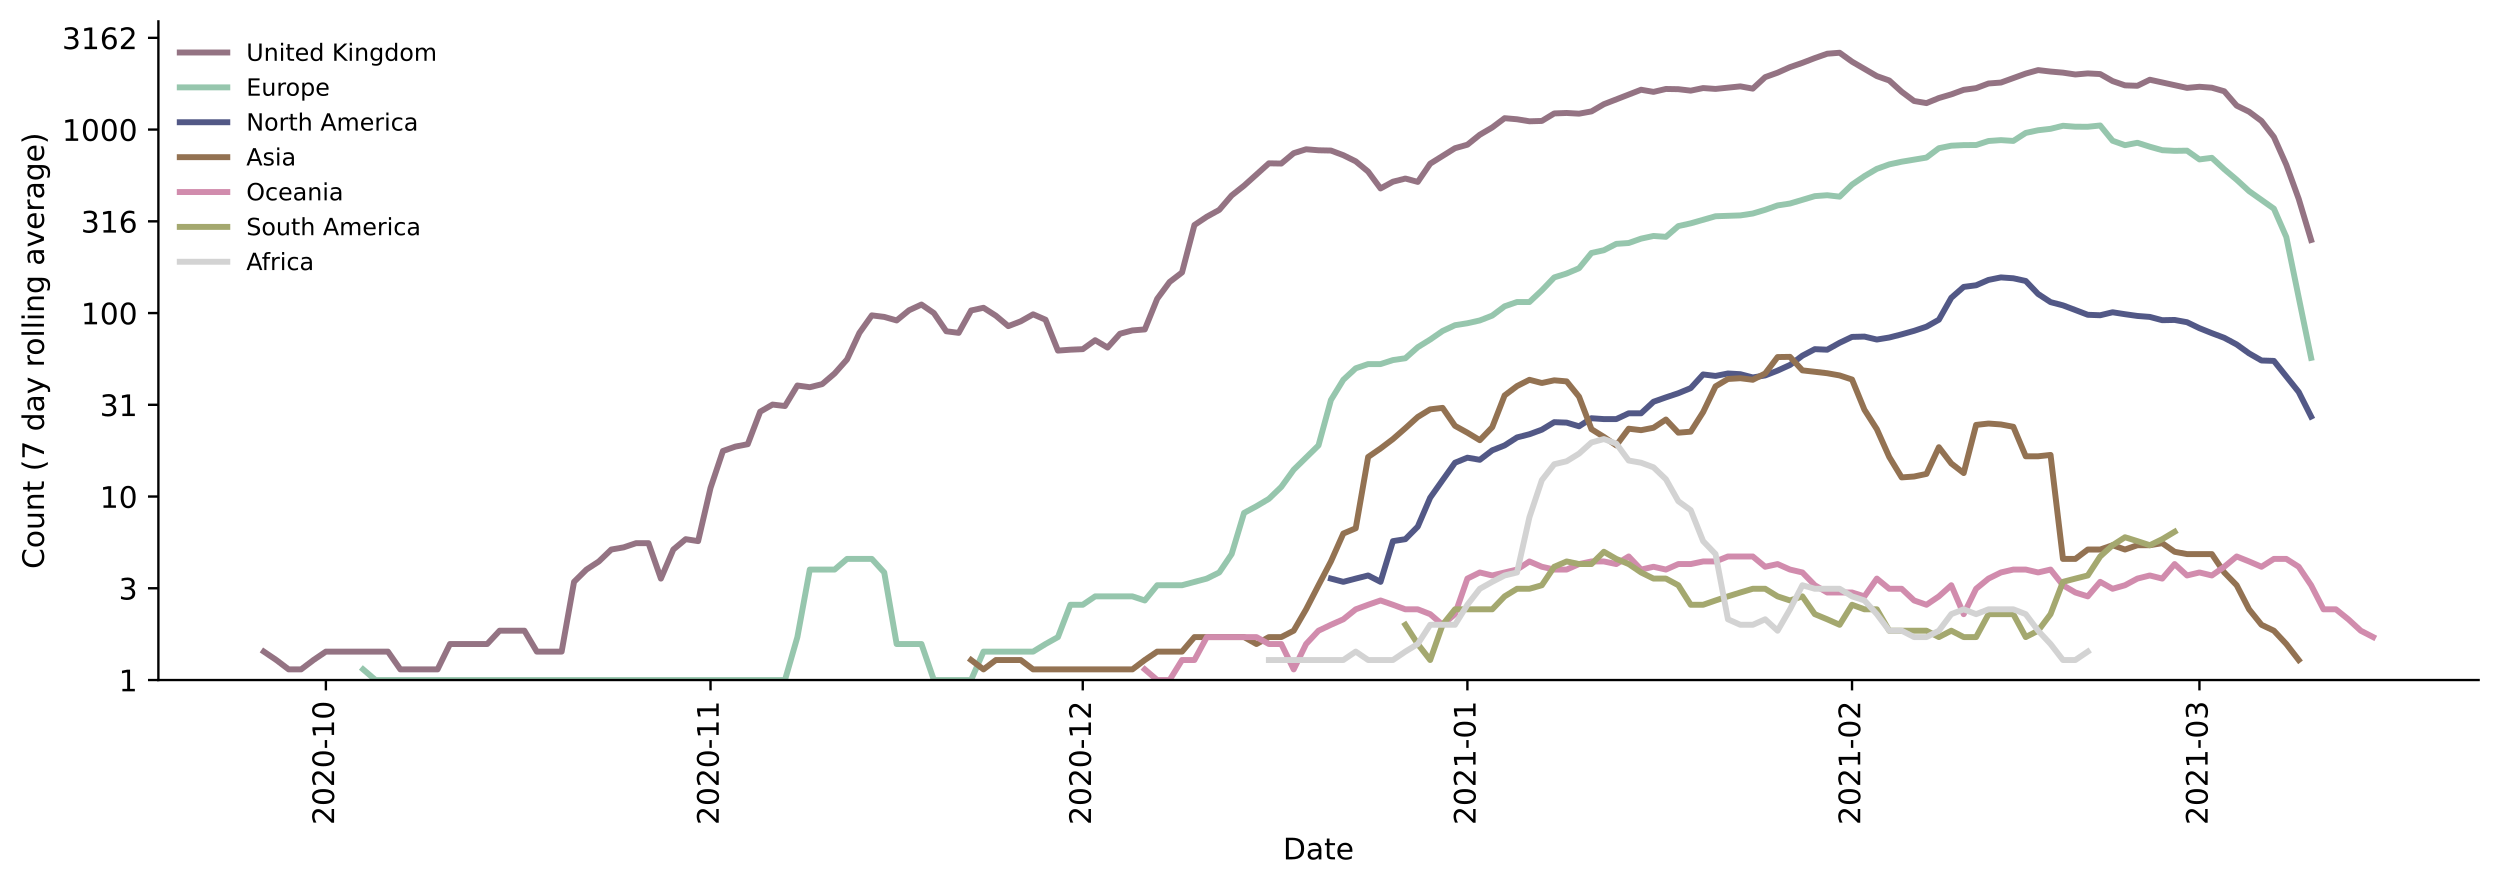 <?xml version="1.0" encoding="utf-8" standalone="no"?>
<!DOCTYPE svg PUBLIC "-//W3C//DTD SVG 1.1//EN"
  "http://www.w3.org/Graphics/SVG/1.1/DTD/svg11.dtd">
<!-- Created with matplotlib (https://matplotlib.org/) -->
<svg height="298.621pt" version="1.1" viewBox="0 0 841.728 298.621" width="841.728pt" xmlns="http://www.w3.org/2000/svg" xmlns:xlink="http://www.w3.org/1999/xlink">
 <defs>
  <style type="text/css">*{stroke-linecap:butt;stroke-linejoin:round;}</style>
 </defs>
 <g id="figure_1">
  <g id="patch_1">
   <path d="M 0 298.621 
L 841.728 298.621 
L 841.728 0 
L 0 0 
z
" style="fill:#ffffff;"/>
  </g>
  <g id="axes_1">
   <g id="patch_2">
    <path d="M 53.328 228.96 
L 834.528 228.96 
L 834.528 7.2 
L 53.328 7.2 
z
" style="fill:#ffffff;"/>
   </g>
   <g id="matplotlib.axis_1">
    <g id="xtick_1">
     <g id="line2d_1">
      <defs>
       <path d="M 0 0 
L 0 3.5 
" id="m7ce900265e" style="stroke:#000000;stroke-width:0.8;"/>
      </defs>
      <g>
       <use style="stroke:#000000;stroke-width:0.8;" x="109.725" xlink:href="#m7ce900265e" y="228.96"/>
      </g>
     </g>
     <g id="text_1">
      <!-- 2020-10 -->
      <g transform="translate(112.484 277.743)rotate(-90)scale(0.1 -0.1)">
       <defs>
        <path d="M 19.188 8.297 
L 53.609 8.297 
L 53.609 0 
L 7.328 0 
L 7.328 8.297 
Q 12.938 14.109 22.625 23.891 
Q 32.328 33.688 34.812 36.531 
Q 39.547 41.844 41.422 45.531 
Q 43.312 49.219 43.312 52.781 
Q 43.312 58.594 39.234 62.25 
Q 35.156 65.922 28.609 65.922 
Q 23.969 65.922 18.812 64.312 
Q 13.672 62.703 7.812 59.422 
L 7.812 69.391 
Q 13.766 71.781 18.938 73 
Q 24.125 74.219 28.422 74.219 
Q 39.75 74.219 46.484 68.547 
Q 53.219 62.891 53.219 53.422 
Q 53.219 48.922 51.531 44.891 
Q 49.859 40.875 45.406 35.406 
Q 44.188 33.984 37.641 27.219 
Q 31.109 20.453 19.188 8.297 
z
" id="DejaVuSans-50"/>
        <path d="M 31.781 66.406 
Q 24.172 66.406 20.328 58.906 
Q 16.5 51.422 16.5 36.375 
Q 16.5 21.391 20.328 13.891 
Q 24.172 6.391 31.781 6.391 
Q 39.453 6.391 43.281 13.891 
Q 47.125 21.391 47.125 36.375 
Q 47.125 51.422 43.281 58.906 
Q 39.453 66.406 31.781 66.406 
z
M 31.781 74.219 
Q 44.047 74.219 50.516 64.516 
Q 56.984 54.828 56.984 36.375 
Q 56.984 17.969 50.516 8.266 
Q 44.047 -1.422 31.781 -1.422 
Q 19.531 -1.422 13.062 8.266 
Q 6.594 17.969 6.594 36.375 
Q 6.594 54.828 13.062 64.516 
Q 19.531 74.219 31.781 74.219 
z
" id="DejaVuSans-48"/>
        <path d="M 4.891 31.391 
L 31.203 31.391 
L 31.203 23.391 
L 4.891 23.391 
z
" id="DejaVuSans-45"/>
        <path d="M 12.406 8.297 
L 28.516 8.297 
L 28.516 63.922 
L 10.984 60.406 
L 10.984 69.391 
L 28.422 72.906 
L 38.281 72.906 
L 38.281 8.297 
L 54.391 8.297 
L 54.391 0 
L 12.406 0 
z
" id="DejaVuSans-49"/>
       </defs>
       <use xlink:href="#DejaVuSans-50"/>
       <use x="63.623" xlink:href="#DejaVuSans-48"/>
       <use x="127.246" xlink:href="#DejaVuSans-50"/>
       <use x="190.869" xlink:href="#DejaVuSans-48"/>
       <use x="254.492" xlink:href="#DejaVuSans-45"/>
       <use x="290.576" xlink:href="#DejaVuSans-49"/>
       <use x="354.199" xlink:href="#DejaVuSans-48"/>
      </g>
     </g>
    </g>
    <g id="xtick_2">
     <g id="line2d_2">
      <g>
       <use style="stroke:#000000;stroke-width:0.8;" x="239.229" xlink:href="#m7ce900265e" y="228.96"/>
      </g>
     </g>
     <g id="text_2">
      <!-- 2020-11 -->
      <g transform="translate(241.988 277.743)rotate(-90)scale(0.1 -0.1)">
       <use xlink:href="#DejaVuSans-50"/>
       <use x="63.623" xlink:href="#DejaVuSans-48"/>
       <use x="127.246" xlink:href="#DejaVuSans-50"/>
       <use x="190.869" xlink:href="#DejaVuSans-48"/>
       <use x="254.492" xlink:href="#DejaVuSans-45"/>
       <use x="290.576" xlink:href="#DejaVuSans-49"/>
       <use x="354.199" xlink:href="#DejaVuSans-49"/>
      </g>
     </g>
    </g>
    <g id="xtick_3">
     <g id="line2d_3">
      <g>
       <use style="stroke:#000000;stroke-width:0.8;" x="364.555" xlink:href="#m7ce900265e" y="228.96"/>
      </g>
     </g>
     <g id="text_3">
      <!-- 2020-12 -->
      <g transform="translate(367.314 277.743)rotate(-90)scale(0.1 -0.1)">
       <use xlink:href="#DejaVuSans-50"/>
       <use x="63.623" xlink:href="#DejaVuSans-48"/>
       <use x="127.246" xlink:href="#DejaVuSans-50"/>
       <use x="190.869" xlink:href="#DejaVuSans-48"/>
       <use x="254.492" xlink:href="#DejaVuSans-45"/>
       <use x="290.576" xlink:href="#DejaVuSans-49"/>
       <use x="354.199" xlink:href="#DejaVuSans-50"/>
      </g>
     </g>
    </g>
    <g id="xtick_4">
     <g id="line2d_4">
      <g>
       <use style="stroke:#000000;stroke-width:0.8;" x="494.059" xlink:href="#m7ce900265e" y="228.96"/>
      </g>
     </g>
     <g id="text_4">
      <!-- 2021-01 -->
      <g transform="translate(496.818 277.743)rotate(-90)scale(0.1 -0.1)">
       <use xlink:href="#DejaVuSans-50"/>
       <use x="63.623" xlink:href="#DejaVuSans-48"/>
       <use x="127.246" xlink:href="#DejaVuSans-50"/>
       <use x="190.869" xlink:href="#DejaVuSans-49"/>
       <use x="254.492" xlink:href="#DejaVuSans-45"/>
       <use x="290.576" xlink:href="#DejaVuSans-48"/>
       <use x="354.199" xlink:href="#DejaVuSans-49"/>
      </g>
     </g>
    </g>
    <g id="xtick_5">
     <g id="line2d_5">
      <g>
       <use style="stroke:#000000;stroke-width:0.8;" x="623.562" xlink:href="#m7ce900265e" y="228.96"/>
      </g>
     </g>
     <g id="text_5">
      <!-- 2021-02 -->
      <g transform="translate(626.322 277.743)rotate(-90)scale(0.1 -0.1)">
       <use xlink:href="#DejaVuSans-50"/>
       <use x="63.623" xlink:href="#DejaVuSans-48"/>
       <use x="127.246" xlink:href="#DejaVuSans-50"/>
       <use x="190.869" xlink:href="#DejaVuSans-49"/>
       <use x="254.492" xlink:href="#DejaVuSans-45"/>
       <use x="290.576" xlink:href="#DejaVuSans-48"/>
       <use x="354.199" xlink:href="#DejaVuSans-50"/>
      </g>
     </g>
    </g>
    <g id="xtick_6">
     <g id="line2d_6">
      <g>
       <use style="stroke:#000000;stroke-width:0.8;" x="740.533" xlink:href="#m7ce900265e" y="228.96"/>
      </g>
     </g>
     <g id="text_6">
      <!-- 2021-03 -->
      <g transform="translate(743.293 277.743)rotate(-90)scale(0.1 -0.1)">
       <defs>
        <path d="M 40.578 39.312 
Q 47.656 37.797 51.625 33 
Q 55.609 28.219 55.609 21.188 
Q 55.609 10.406 48.188 4.484 
Q 40.766 -1.422 27.094 -1.422 
Q 22.516 -1.422 17.656 -0.516 
Q 12.797 0.391 7.625 2.203 
L 7.625 11.719 
Q 11.719 9.328 16.594 8.109 
Q 21.484 6.891 26.812 6.891 
Q 36.078 6.891 40.938 10.547 
Q 45.797 14.203 45.797 21.188 
Q 45.797 27.641 41.281 31.266 
Q 36.766 34.906 28.719 34.906 
L 20.219 34.906 
L 20.219 43.016 
L 29.109 43.016 
Q 36.375 43.016 40.234 45.922 
Q 44.094 48.828 44.094 54.297 
Q 44.094 59.906 40.109 62.906 
Q 36.141 65.922 28.719 65.922 
Q 24.656 65.922 20.016 65.031 
Q 15.375 64.156 9.812 62.312 
L 9.812 71.094 
Q 15.438 72.656 20.344 73.438 
Q 25.25 74.219 29.594 74.219 
Q 40.828 74.219 47.359 69.109 
Q 53.906 64.016 53.906 55.328 
Q 53.906 49.266 50.438 45.094 
Q 46.969 40.922 40.578 39.312 
z
" id="DejaVuSans-51"/>
       </defs>
       <use xlink:href="#DejaVuSans-50"/>
       <use x="63.623" xlink:href="#DejaVuSans-48"/>
       <use x="127.246" xlink:href="#DejaVuSans-50"/>
       <use x="190.869" xlink:href="#DejaVuSans-49"/>
       <use x="254.492" xlink:href="#DejaVuSans-45"/>
       <use x="290.576" xlink:href="#DejaVuSans-48"/>
       <use x="354.199" xlink:href="#DejaVuSans-51"/>
      </g>
     </g>
    </g>
    <g id="text_7">
     <!-- Date -->
     <g transform="translate(431.977 289.341)scale(0.1 -0.1)">
      <defs>
       <path d="M 19.672 64.797 
L 19.672 8.109 
L 31.594 8.109 
Q 46.688 8.109 53.688 14.938 
Q 60.688 21.781 60.688 36.531 
Q 60.688 51.172 53.688 57.984 
Q 46.688 64.797 31.594 64.797 
z
M 9.812 72.906 
L 30.078 72.906 
Q 51.266 72.906 61.172 64.094 
Q 71.094 55.281 71.094 36.531 
Q 71.094 17.672 61.125 8.828 
Q 51.172 0 30.078 0 
L 9.812 0 
z
" id="DejaVuSans-68"/>
       <path d="M 34.281 27.484 
Q 23.391 27.484 19.188 25 
Q 14.984 22.516 14.984 16.5 
Q 14.984 11.719 18.141 8.906 
Q 21.297 6.109 26.703 6.109 
Q 34.188 6.109 38.703 11.406 
Q 43.219 16.703 43.219 25.484 
L 43.219 27.484 
z
M 52.203 31.203 
L 52.203 0 
L 43.219 0 
L 43.219 8.297 
Q 40.141 3.328 35.547 0.953 
Q 30.953 -1.422 24.312 -1.422 
Q 15.922 -1.422 10.953 3.297 
Q 6 8.016 6 15.922 
Q 6 25.141 12.172 29.828 
Q 18.359 34.516 30.609 34.516 
L 43.219 34.516 
L 43.219 35.406 
Q 43.219 41.609 39.141 45 
Q 35.062 48.391 27.688 48.391 
Q 23 48.391 18.547 47.266 
Q 14.109 46.141 10.016 43.891 
L 10.016 52.203 
Q 14.938 54.109 19.578 55.047 
Q 24.219 56 28.609 56 
Q 40.484 56 46.344 49.844 
Q 52.203 43.703 52.203 31.203 
z
" id="DejaVuSans-97"/>
       <path d="M 18.312 70.219 
L 18.312 54.688 
L 36.812 54.688 
L 36.812 47.703 
L 18.312 47.703 
L 18.312 18.016 
Q 18.312 11.328 20.141 9.422 
Q 21.969 7.516 27.594 7.516 
L 36.812 7.516 
L 36.812 0 
L 27.594 0 
Q 17.188 0 13.234 3.875 
Q 9.281 7.766 9.281 18.016 
L 9.281 47.703 
L 2.688 47.703 
L 2.688 54.688 
L 9.281 54.688 
L 9.281 70.219 
z
" id="DejaVuSans-116"/>
       <path d="M 56.203 29.594 
L 56.203 25.203 
L 14.891 25.203 
Q 15.484 15.922 20.484 11.062 
Q 25.484 6.203 34.422 6.203 
Q 39.594 6.203 44.453 7.469 
Q 49.312 8.734 54.109 11.281 
L 54.109 2.781 
Q 49.266 0.734 44.188 -0.344 
Q 39.109 -1.422 33.891 -1.422 
Q 20.797 -1.422 13.156 6.188 
Q 5.516 13.812 5.516 26.812 
Q 5.516 40.234 12.766 48.109 
Q 20.016 56 32.328 56 
Q 43.359 56 49.781 48.891 
Q 56.203 41.797 56.203 29.594 
z
M 47.219 32.234 
Q 47.125 39.594 43.094 43.984 
Q 39.062 48.391 32.422 48.391 
Q 24.906 48.391 20.391 44.141 
Q 15.875 39.891 15.188 32.172 
z
" id="DejaVuSans-101"/>
      </defs>
      <use xlink:href="#DejaVuSans-68"/>
      <use x="77.002" xlink:href="#DejaVuSans-97"/>
      <use x="138.281" xlink:href="#DejaVuSans-116"/>
      <use x="177.49" xlink:href="#DejaVuSans-101"/>
     </g>
    </g>
   </g>
   <g id="matplotlib.axis_2">
    <g id="ytick_1">
     <g id="line2d_7">
      <defs>
       <path d="M 0 0 
L -3.5 0 
" id="mcf91ffa680" style="stroke:#000000;stroke-width:0.8;"/>
      </defs>
      <g>
       <use style="stroke:#000000;stroke-width:0.8;" x="53.328" xlink:href="#mcf91ffa680" y="228.96"/>
      </g>
     </g>
     <g id="text_8">
      <!-- 1 -->
      <g transform="translate(39.966 232.759)scale(0.1 -0.1)">
       <use xlink:href="#DejaVuSans-49"/>
      </g>
     </g>
    </g>
    <g id="ytick_2">
     <g id="line2d_8">
      <g>
       <use style="stroke:#000000;stroke-width:0.8;" x="53.328" xlink:href="#mcf91ffa680" y="198.071"/>
      </g>
     </g>
     <g id="text_9">
      <!-- 3 -->
      <g transform="translate(39.966 201.87)scale(0.1 -0.1)">
       <use xlink:href="#DejaVuSans-51"/>
      </g>
     </g>
    </g>
    <g id="ytick_3">
     <g id="line2d_9">
      <g>
       <use style="stroke:#000000;stroke-width:0.8;" x="53.328" xlink:href="#mcf91ffa680" y="167.182"/>
      </g>
     </g>
     <g id="text_10">
      <!-- 10 -->
      <g transform="translate(33.603 170.981)scale(0.1 -0.1)">
       <use xlink:href="#DejaVuSans-49"/>
       <use x="63.623" xlink:href="#DejaVuSans-48"/>
      </g>
     </g>
    </g>
    <g id="ytick_4">
     <g id="line2d_10">
      <g>
       <use style="stroke:#000000;stroke-width:0.8;" x="53.328" xlink:href="#mcf91ffa680" y="136.293"/>
      </g>
     </g>
     <g id="text_11">
      <!-- 31 -->
      <g transform="translate(33.603 140.092)scale(0.1 -0.1)">
       <use xlink:href="#DejaVuSans-51"/>
       <use x="63.623" xlink:href="#DejaVuSans-49"/>
      </g>
     </g>
    </g>
    <g id="ytick_5">
     <g id="line2d_11">
      <g>
       <use style="stroke:#000000;stroke-width:0.8;" x="53.328" xlink:href="#mcf91ffa680" y="105.404"/>
      </g>
     </g>
     <g id="text_12">
      <!-- 100 -->
      <g transform="translate(27.241 109.203)scale(0.1 -0.1)">
       <use xlink:href="#DejaVuSans-49"/>
       <use x="63.623" xlink:href="#DejaVuSans-48"/>
       <use x="127.246" xlink:href="#DejaVuSans-48"/>
      </g>
     </g>
    </g>
    <g id="ytick_6">
     <g id="line2d_12">
      <g>
       <use style="stroke:#000000;stroke-width:0.8;" x="53.328" xlink:href="#mcf91ffa680" y="74.514"/>
      </g>
     </g>
     <g id="text_13">
      <!-- 316 -->
      <g transform="translate(27.241 78.314)scale(0.1 -0.1)">
       <defs>
        <path d="M 33.016 40.375 
Q 26.375 40.375 22.484 35.828 
Q 18.609 31.297 18.609 23.391 
Q 18.609 15.531 22.484 10.953 
Q 26.375 6.391 33.016 6.391 
Q 39.656 6.391 43.531 10.953 
Q 47.406 15.531 47.406 23.391 
Q 47.406 31.297 43.531 35.828 
Q 39.656 40.375 33.016 40.375 
z
M 52.594 71.297 
L 52.594 62.312 
Q 48.875 64.062 45.094 64.984 
Q 41.312 65.922 37.594 65.922 
Q 27.828 65.922 22.672 59.328 
Q 17.531 52.734 16.797 39.406 
Q 19.672 43.656 24.016 45.922 
Q 28.375 48.188 33.594 48.188 
Q 44.578 48.188 50.953 41.516 
Q 57.328 34.859 57.328 23.391 
Q 57.328 12.156 50.688 5.359 
Q 44.047 -1.422 33.016 -1.422 
Q 20.359 -1.422 13.672 8.266 
Q 6.984 17.969 6.984 36.375 
Q 6.984 53.656 15.188 63.938 
Q 23.391 74.219 37.203 74.219 
Q 40.922 74.219 44.703 73.484 
Q 48.484 72.75 52.594 71.297 
z
" id="DejaVuSans-54"/>
       </defs>
       <use xlink:href="#DejaVuSans-51"/>
       <use x="63.623" xlink:href="#DejaVuSans-49"/>
       <use x="127.246" xlink:href="#DejaVuSans-54"/>
      </g>
     </g>
    </g>
    <g id="ytick_7">
     <g id="line2d_13">
      <g>
       <use style="stroke:#000000;stroke-width:0.8;" x="53.328" xlink:href="#mcf91ffa680" y="43.625"/>
      </g>
     </g>
     <g id="text_14">
      <!-- 1000 -->
      <g transform="translate(20.878 47.425)scale(0.1 -0.1)">
       <use xlink:href="#DejaVuSans-49"/>
       <use x="63.623" xlink:href="#DejaVuSans-48"/>
       <use x="127.246" xlink:href="#DejaVuSans-48"/>
       <use x="190.869" xlink:href="#DejaVuSans-48"/>
      </g>
     </g>
    </g>
    <g id="ytick_8">
     <g id="line2d_14">
      <g>
       <use style="stroke:#000000;stroke-width:0.8;" x="53.328" xlink:href="#mcf91ffa680" y="12.736"/>
      </g>
     </g>
     <g id="text_15">
      <!-- 3162 -->
      <g transform="translate(20.878 16.535)scale(0.1 -0.1)">
       <use xlink:href="#DejaVuSans-51"/>
       <use x="63.623" xlink:href="#DejaVuSans-49"/>
       <use x="127.246" xlink:href="#DejaVuSans-54"/>
       <use x="190.869" xlink:href="#DejaVuSans-50"/>
      </g>
     </g>
    </g>
    <g id="text_16">
     <!-- Count (7 day rolling average) -->
     <g transform="translate(14.798 191.548)rotate(-90)scale(0.1 -0.1)">
      <defs>
       <path d="M 64.406 67.281 
L 64.406 56.891 
Q 59.422 61.531 53.781 63.812 
Q 48.141 66.109 41.797 66.109 
Q 29.297 66.109 22.656 58.469 
Q 16.016 50.828 16.016 36.375 
Q 16.016 21.969 22.656 14.328 
Q 29.297 6.688 41.797 6.688 
Q 48.141 6.688 53.781 8.984 
Q 59.422 11.281 64.406 15.922 
L 64.406 5.609 
Q 59.234 2.094 53.438 0.328 
Q 47.656 -1.422 41.219 -1.422 
Q 24.656 -1.422 15.125 8.703 
Q 5.609 18.844 5.609 36.375 
Q 5.609 53.953 15.125 64.078 
Q 24.656 74.219 41.219 74.219 
Q 47.75 74.219 53.531 72.484 
Q 59.328 70.75 64.406 67.281 
z
" id="DejaVuSans-67"/>
       <path d="M 30.609 48.391 
Q 23.391 48.391 19.188 42.75 
Q 14.984 37.109 14.984 27.297 
Q 14.984 17.484 19.156 11.844 
Q 23.344 6.203 30.609 6.203 
Q 37.797 6.203 41.984 11.859 
Q 46.188 17.531 46.188 27.297 
Q 46.188 37.016 41.984 42.703 
Q 37.797 48.391 30.609 48.391 
z
M 30.609 56 
Q 42.328 56 49.016 48.375 
Q 55.719 40.766 55.719 27.297 
Q 55.719 13.875 49.016 6.219 
Q 42.328 -1.422 30.609 -1.422 
Q 18.844 -1.422 12.172 6.219 
Q 5.516 13.875 5.516 27.297 
Q 5.516 40.766 12.172 48.375 
Q 18.844 56 30.609 56 
z
" id="DejaVuSans-111"/>
       <path d="M 8.5 21.578 
L 8.5 54.688 
L 17.484 54.688 
L 17.484 21.922 
Q 17.484 14.156 20.5 10.266 
Q 23.531 6.391 29.594 6.391 
Q 36.859 6.391 41.078 11.031 
Q 45.312 15.672 45.312 23.688 
L 45.312 54.688 
L 54.297 54.688 
L 54.297 0 
L 45.312 0 
L 45.312 8.406 
Q 42.047 3.422 37.719 1 
Q 33.406 -1.422 27.688 -1.422 
Q 18.266 -1.422 13.375 4.438 
Q 8.5 10.297 8.5 21.578 
z
M 31.109 56 
z
" id="DejaVuSans-117"/>
       <path d="M 54.891 33.016 
L 54.891 0 
L 45.906 0 
L 45.906 32.719 
Q 45.906 40.484 42.875 44.328 
Q 39.844 48.188 33.797 48.188 
Q 26.516 48.188 22.312 43.547 
Q 18.109 38.922 18.109 30.906 
L 18.109 0 
L 9.078 0 
L 9.078 54.688 
L 18.109 54.688 
L 18.109 46.188 
Q 21.344 51.125 25.703 53.562 
Q 30.078 56 35.797 56 
Q 45.219 56 50.047 50.172 
Q 54.891 44.344 54.891 33.016 
z
" id="DejaVuSans-110"/>
       <path id="DejaVuSans-32"/>
       <path d="M 31 75.875 
Q 24.469 64.656 21.281 53.656 
Q 18.109 42.672 18.109 31.391 
Q 18.109 20.125 21.312 9.062 
Q 24.516 -2 31 -13.188 
L 23.188 -13.188 
Q 15.875 -1.703 12.234 9.375 
Q 8.594 20.453 8.594 31.391 
Q 8.594 42.281 12.203 53.312 
Q 15.828 64.359 23.188 75.875 
z
" id="DejaVuSans-40"/>
       <path d="M 8.203 72.906 
L 55.078 72.906 
L 55.078 68.703 
L 28.609 0 
L 18.312 0 
L 43.219 64.594 
L 8.203 64.594 
z
" id="DejaVuSans-55"/>
       <path d="M 45.406 46.391 
L 45.406 75.984 
L 54.391 75.984 
L 54.391 0 
L 45.406 0 
L 45.406 8.203 
Q 42.578 3.328 38.25 0.953 
Q 33.938 -1.422 27.875 -1.422 
Q 17.969 -1.422 11.734 6.484 
Q 5.516 14.406 5.516 27.297 
Q 5.516 40.188 11.734 48.094 
Q 17.969 56 27.875 56 
Q 33.938 56 38.25 53.625 
Q 42.578 51.266 45.406 46.391 
z
M 14.797 27.297 
Q 14.797 17.391 18.875 11.75 
Q 22.953 6.109 30.078 6.109 
Q 37.203 6.109 41.297 11.75 
Q 45.406 17.391 45.406 27.297 
Q 45.406 37.203 41.297 42.844 
Q 37.203 48.484 30.078 48.484 
Q 22.953 48.484 18.875 42.844 
Q 14.797 37.203 14.797 27.297 
z
" id="DejaVuSans-100"/>
       <path d="M 32.172 -5.078 
Q 28.375 -14.844 24.75 -17.812 
Q 21.141 -20.797 15.094 -20.797 
L 7.906 -20.797 
L 7.906 -13.281 
L 13.188 -13.281 
Q 16.891 -13.281 18.938 -11.516 
Q 21 -9.766 23.484 -3.219 
L 25.094 0.875 
L 2.984 54.688 
L 12.5 54.688 
L 29.594 11.922 
L 46.688 54.688 
L 56.203 54.688 
z
" id="DejaVuSans-121"/>
       <path d="M 41.109 46.297 
Q 39.594 47.172 37.812 47.578 
Q 36.031 48 33.891 48 
Q 26.266 48 22.188 43.047 
Q 18.109 38.094 18.109 28.812 
L 18.109 0 
L 9.078 0 
L 9.078 54.688 
L 18.109 54.688 
L 18.109 46.188 
Q 20.953 51.172 25.484 53.578 
Q 30.031 56 36.531 56 
Q 37.453 56 38.578 55.875 
Q 39.703 55.766 41.062 55.516 
z
" id="DejaVuSans-114"/>
       <path d="M 9.422 75.984 
L 18.406 75.984 
L 18.406 0 
L 9.422 0 
z
" id="DejaVuSans-108"/>
       <path d="M 9.422 54.688 
L 18.406 54.688 
L 18.406 0 
L 9.422 0 
z
M 9.422 75.984 
L 18.406 75.984 
L 18.406 64.594 
L 9.422 64.594 
z
" id="DejaVuSans-105"/>
       <path d="M 45.406 27.984 
Q 45.406 37.75 41.375 43.109 
Q 37.359 48.484 30.078 48.484 
Q 22.859 48.484 18.828 43.109 
Q 14.797 37.75 14.797 27.984 
Q 14.797 18.266 18.828 12.891 
Q 22.859 7.516 30.078 7.516 
Q 37.359 7.516 41.375 12.891 
Q 45.406 18.266 45.406 27.984 
z
M 54.391 6.781 
Q 54.391 -7.172 48.188 -13.984 
Q 42 -20.797 29.203 -20.797 
Q 24.469 -20.797 20.266 -20.094 
Q 16.062 -19.391 12.109 -17.922 
L 12.109 -9.188 
Q 16.062 -11.328 19.922 -12.344 
Q 23.781 -13.375 27.781 -13.375 
Q 36.625 -13.375 41.016 -8.766 
Q 45.406 -4.156 45.406 5.172 
L 45.406 9.625 
Q 42.625 4.781 38.281 2.391 
Q 33.938 0 27.875 0 
Q 17.828 0 11.672 7.656 
Q 5.516 15.328 5.516 27.984 
Q 5.516 40.672 11.672 48.328 
Q 17.828 56 27.875 56 
Q 33.938 56 38.281 53.609 
Q 42.625 51.219 45.406 46.391 
L 45.406 54.688 
L 54.391 54.688 
z
" id="DejaVuSans-103"/>
       <path d="M 2.984 54.688 
L 12.5 54.688 
L 29.594 8.797 
L 46.688 54.688 
L 56.203 54.688 
L 35.688 0 
L 23.484 0 
z
" id="DejaVuSans-118"/>
       <path d="M 8.016 75.875 
L 15.828 75.875 
Q 23.141 64.359 26.781 53.312 
Q 30.422 42.281 30.422 31.391 
Q 30.422 20.453 26.781 9.375 
Q 23.141 -1.703 15.828 -13.188 
L 8.016 -13.188 
Q 14.5 -2 17.703 9.062 
Q 20.906 20.125 20.906 31.391 
Q 20.906 42.672 17.703 53.656 
Q 14.5 64.656 8.016 75.875 
z
" id="DejaVuSans-41"/>
      </defs>
      <use xlink:href="#DejaVuSans-67"/>
      <use x="69.824" xlink:href="#DejaVuSans-111"/>
      <use x="131.006" xlink:href="#DejaVuSans-117"/>
      <use x="194.385" xlink:href="#DejaVuSans-110"/>
      <use x="257.764" xlink:href="#DejaVuSans-116"/>
      <use x="296.973" xlink:href="#DejaVuSans-32"/>
      <use x="328.76" xlink:href="#DejaVuSans-40"/>
      <use x="367.773" xlink:href="#DejaVuSans-55"/>
      <use x="431.396" xlink:href="#DejaVuSans-32"/>
      <use x="463.184" xlink:href="#DejaVuSans-100"/>
      <use x="526.66" xlink:href="#DejaVuSans-97"/>
      <use x="587.939" xlink:href="#DejaVuSans-121"/>
      <use x="647.119" xlink:href="#DejaVuSans-32"/>
      <use x="678.906" xlink:href="#DejaVuSans-114"/>
      <use x="717.77" xlink:href="#DejaVuSans-111"/>
      <use x="778.951" xlink:href="#DejaVuSans-108"/>
      <use x="806.734" xlink:href="#DejaVuSans-108"/>
      <use x="834.518" xlink:href="#DejaVuSans-105"/>
      <use x="862.301" xlink:href="#DejaVuSans-110"/>
      <use x="925.68" xlink:href="#DejaVuSans-103"/>
      <use x="989.156" xlink:href="#DejaVuSans-32"/>
      <use x="1020.943" xlink:href="#DejaVuSans-97"/>
      <use x="1082.223" xlink:href="#DejaVuSans-118"/>
      <use x="1141.402" xlink:href="#DejaVuSans-101"/>
      <use x="1202.926" xlink:href="#DejaVuSans-114"/>
      <use x="1244.039" xlink:href="#DejaVuSans-97"/>
      <use x="1305.318" xlink:href="#DejaVuSans-103"/>
      <use x="1368.795" xlink:href="#DejaVuSans-101"/>
      <use x="1430.318" xlink:href="#DejaVuSans-41"/>
     </g>
    </g>
   </g>
   <g id="line2d_15">
    <path clip-path="url(#p6da794f84d)" d="M 88.837 219.39 
L 93.015 222.217 
L 97.192 225.377 
L 101.37 225.377 
L 105.547 222.217 
L 109.725 219.39 
L 130.613 219.39 
L 134.79 225.377 
L 147.323 225.377 
L 151.5 216.833 
L 164.033 216.833 
L 168.21 212.351 
L 176.566 212.351 
L 180.743 219.39 
L 189.098 219.39 
L 193.276 195.902 
L 197.453 191.766 
L 201.631 189.035 
L 205.808 185.023 
L 209.986 184.288 
L 214.163 182.876 
L 218.341 182.876 
L 222.518 194.806 
L 226.696 185.023 
L 230.874 181.534 
L 235.051 182.196 
L 239.229 164.278 
L 243.406 151.841 
L 247.584 150.367 
L 251.761 149.56 
L 255.939 138.616 
L 260.116 136.215 
L 264.294 136.703 
L 268.471 129.797 
L 272.649 130.374 
L 276.827 129.325 
L 281.004 125.742 
L 285.182 121.029 
L 289.359 112.07 
L 293.537 106.181 
L 297.714 106.699 
L 301.892 107.892 
L 306.069 104.462 
L 310.247 102.535 
L 314.424 105.404 
L 318.602 111.535 
L 322.779 112.07 
L 326.957 104.536 
L 331.135 103.624 
L 335.312 106.3 
L 339.49 109.809 
L 343.667 108.188 
L 347.845 105.829 
L 352.022 107.641 
L 356.2 118.044 
L 360.377 117.739 
L 364.555 117.558 
L 368.732 114.539 
L 372.91 117.02 
L 377.087 112.366 
L 381.265 111.247 
L 385.443 110.916 
L 389.62 100.608 
L 393.798 94.937 
L 397.975 91.736 
L 402.153 75.762 
L 406.33 72.967 
L 410.508 70.666 
L 414.685 65.809 
L 418.863 62.508 
L 427.218 54.989 
L 431.396 55.066 
L 435.573 51.575 
L 439.751 50.257 
L 443.928 50.598 
L 448.106 50.688 
L 452.283 52.253 
L 456.461 54.319 
L 460.638 57.782 
L 464.816 63.446 
L 468.993 61.177 
L 473.171 60.115 
L 477.348 61.244 
L 481.526 55.113 
L 489.881 49.901 
L 494.059 48.722 
L 498.236 45.367 
L 502.414 42.925 
L 506.591 39.792 
L 510.769 40.157 
L 514.946 40.839 
L 519.124 40.722 
L 523.301 38.19 
L 527.479 38.037 
L 531.656 38.274 
L 535.834 37.51 
L 540.012 35.084 
L 552.544 30.213 
L 556.722 30.936 
L 560.899 29.956 
L 565.077 30.03 
L 569.254 30.521 
L 573.432 29.649 
L 577.609 29.942 
L 585.964 29.079 
L 590.142 29.841 
L 594.32 25.974 
L 598.497 24.469 
L 602.675 22.606 
L 606.852 21.162 
L 611.03 19.554 
L 615.207 18.085 
L 619.385 17.76 
L 623.562 20.763 
L 631.917 25.623 
L 636.095 27.097 
L 640.273 30.893 
L 644.45 34.005 
L 648.628 34.713 
L 652.805 33.009 
L 656.983 31.773 
L 661.16 30.245 
L 665.338 29.672 
L 669.515 28.11 
L 673.693 27.795 
L 682.048 24.773 
L 686.225 23.599 
L 690.403 24.092 
L 694.581 24.457 
L 698.758 25.078 
L 702.936 24.714 
L 707.113 24.933 
L 711.291 27.301 
L 715.468 28.74 
L 719.646 28.884 
L 723.823 26.842 
L 736.356 29.592 
L 740.533 29.216 
L 744.711 29.526 
L 748.889 30.732 
L 753.066 35.568 
L 757.244 37.614 
L 761.421 40.729 
L 765.599 46.135 
L 769.776 55.486 
L 773.954 66.955 
L 778.131 80.804 
L 778.131 80.804 
" style="fill:none;stroke:#947383;stroke-linecap:square;stroke-width:2;"/>
   </g>
   <g id="line2d_16">
    <path clip-path="url(#p6da794f84d)" d="M 122.258 225.377 
L 126.435 228.96 
L 264.294 228.96 
L 268.471 214.499 
L 272.649 191.766 
L 281.004 191.766 
L 285.182 188.183 
L 293.537 188.183 
L 297.714 192.742 
L 301.892 216.833 
L 310.247 216.833 
L 314.424 228.96 
L 326.957 228.96 
L 331.135 219.39 
L 347.845 219.39 
L 352.022 216.833 
L 356.2 214.499 
L 360.377 203.62 
L 364.555 203.62 
L 368.732 200.793 
L 381.265 200.793 
L 385.443 202.17 
L 389.62 197.044 
L 397.975 197.044 
L 406.33 194.806 
L 410.508 192.742 
L 414.685 186.557 
L 418.863 172.694 
L 423.04 170.438 
L 427.218 167.96 
L 431.396 163.937 
L 435.573 158.154 
L 443.928 149.961 
L 448.106 134.688 
L 452.283 127.87 
L 456.461 124.001 
L 460.638 122.582 
L 464.816 122.582 
L 468.993 121.235 
L 473.171 120.62 
L 477.348 116.903 
L 481.526 114.324 
L 485.704 111.438 
L 489.881 109.495 
L 494.059 108.833 
L 498.236 107.892 
L 502.414 106.26 
L 506.591 103.127 
L 510.769 101.687 
L 514.946 101.687 
L 519.124 97.752 
L 523.301 93.399 
L 527.479 92.084 
L 531.656 90.302 
L 535.834 85.171 
L 540.012 84.249 
L 544.189 82.107 
L 548.367 81.819 
L 552.544 80.348 
L 556.722 79.445 
L 560.899 79.738 
L 565.077 76.12 
L 569.254 75.197 
L 577.609 72.807 
L 585.964 72.525 
L 590.142 71.891 
L 594.32 70.645 
L 598.497 69.165 
L 602.675 68.527 
L 611.03 66.038 
L 615.207 65.731 
L 619.385 66.207 
L 623.562 62.154 
L 627.74 59.298 
L 631.917 56.85 
L 636.095 55.349 
L 640.273 54.445 
L 648.628 53.053 
L 652.805 49.901 
L 656.983 49.053 
L 661.16 48.856 
L 665.338 48.828 
L 669.515 47.476 
L 673.693 47.177 
L 677.87 47.45 
L 682.048 44.753 
L 686.225 43.852 
L 690.403 43.374 
L 694.581 42.349 
L 698.758 42.662 
L 702.936 42.68 
L 707.113 42.254 
L 711.291 47.384 
L 715.468 48.884 
L 719.646 48.071 
L 723.823 49.393 
L 728.001 50.568 
L 732.178 50.792 
L 736.356 50.727 
L 740.533 53.676 
L 744.711 53.14 
L 748.889 56.988 
L 753.066 60.515 
L 757.244 64.351 
L 765.599 70.26 
L 769.776 79.797 
L 778.131 120.485 
L 778.131 120.485 
" style="fill:none;stroke:#96c6ad;stroke-linecap:square;stroke-width:2;"/>
   </g>
   <g id="line2d_17">
    <path clip-path="url(#p6da794f84d)" d="M 448.106 194.806 
L 452.283 195.902 
L 456.461 194.806 
L 460.638 193.754 
L 464.816 195.902 
L 468.993 182.196 
L 473.171 181.534 
L 477.348 177.305 
L 481.526 167.568 
L 485.704 161.659 
L 489.881 155.797 
L 494.059 154.097 
L 498.236 154.812 
L 502.414 151.625 
L 506.591 149.961 
L 510.769 147.276 
L 514.946 146.202 
L 519.124 144.669 
L 523.301 142.142 
L 527.479 142.293 
L 531.656 143.534 
L 535.834 140.818 
L 540.012 141.107 
L 544.189 141.107 
L 548.367 139.15 
L 552.544 139.15 
L 556.722 135.265 
L 560.899 133.79 
L 565.077 132.392 
L 569.254 130.667 
L 573.432 126.072 
L 577.609 126.573 
L 581.787 125.742 
L 585.964 125.989 
L 590.142 127.084 
L 594.32 126.405 
L 598.497 124.778 
L 602.675 122.875 
L 606.852 119.755 
L 611.03 117.558 
L 615.207 117.739 
L 619.385 115.415 
L 623.562 113.43 
L 627.74 113.327 
L 631.917 114.324 
L 636.095 113.638 
L 640.273 112.566 
L 644.45 111.39 
L 648.628 109.99 
L 652.805 107.641 
L 656.983 100.258 
L 661.16 96.596 
L 665.338 96.049 
L 669.515 94.245 
L 673.693 93.399 
L 677.87 93.695 
L 682.048 94.602 
L 686.225 98.991 
L 690.403 101.72 
L 694.581 102.812 
L 698.758 104.388 
L 702.936 105.985 
L 707.113 106.142 
L 711.291 105.137 
L 715.468 105.79 
L 719.646 106.379 
L 723.823 106.699 
L 728.001 107.808 
L 732.178 107.724 
L 736.356 108.487 
L 740.533 110.495 
L 744.711 112.168 
L 748.889 113.742 
L 753.066 115.977 
L 757.244 118.982 
L 761.421 121.374 
L 765.599 121.513 
L 769.776 126.742 
L 773.954 131.976 
L 778.131 140.25 
" style="fill:none;stroke:#525886;stroke-linecap:square;stroke-width:2;"/>
   </g>
   <g id="line2d_18">
    <path clip-path="url(#p6da794f84d)" d="M 326.957 222.217 
L 331.135 225.377 
L 335.312 222.217 
L 339.49 222.217 
L 343.667 222.217 
L 347.845 225.377 
L 352.022 225.377 
L 356.2 225.377 
L 360.377 225.377 
L 364.555 225.377 
L 368.732 225.377 
L 372.91 225.377 
L 377.087 225.377 
L 381.265 225.377 
L 385.443 222.217 
L 389.62 219.39 
L 393.798 219.39 
L 397.975 219.39 
L 402.153 214.499 
L 406.33 214.499 
L 410.508 214.499 
L 414.685 214.499 
L 418.863 214.499 
L 423.04 216.833 
L 427.218 214.499 
L 431.396 214.499 
L 435.573 212.351 
L 439.751 205.154 
L 443.928 197.044 
L 448.106 189.035 
L 452.283 179.639 
L 456.461 177.869 
L 460.638 153.862 
L 464.816 150.989 
L 468.993 147.829 
L 473.171 144.176 
L 477.348 140.391 
L 481.526 137.834 
L 485.704 137.325 
L 489.881 143.375 
L 494.059 145.681 
L 498.236 148.204 
L 502.414 143.853 
L 506.591 133.136 
L 510.769 129.988 
L 514.946 127.87 
L 519.124 128.954 
L 523.301 128.047 
L 527.479 128.406 
L 531.656 133.57 
L 535.834 144.504 
L 540.012 147.094 
L 544.189 149.961 
L 548.367 144.34 
L 552.544 144.835 
L 556.722 144.014 
L 560.899 141.252 
L 565.077 145.681 
L 569.254 145.34 
L 573.432 138.748 
L 577.609 130.084 
L 581.787 127.605 
L 585.964 127.343 
L 590.142 127.87 
L 594.32 125.742 
L 598.497 120.218 
L 602.675 120.151 
L 606.852 124.7 
L 611.03 125.176 
L 615.207 125.661 
L 619.385 126.405 
L 623.562 127.781 
L 627.74 137.963 
L 631.917 144.504 
L 636.095 153.862 
L 640.273 160.739 
L 644.45 160.439 
L 648.628 159.559 
L 652.805 150.573 
L 656.983 156.049 
L 661.16 159.272 
L 665.338 143.062 
L 669.515 142.598 
L 673.693 142.906 
L 677.87 143.693 
L 682.048 153.63 
L 686.225 153.63 
L 690.403 153.171 
L 694.581 188.183 
L 698.758 188.183 
L 702.936 185.023 
L 707.113 185.023 
L 711.291 183.572 
L 715.468 185.023 
L 719.646 183.572 
L 723.823 183.572 
L 728.001 182.876 
L 732.178 185.779 
L 736.356 186.557 
L 740.533 186.557 
L 744.711 186.557 
L 748.889 192.742 
L 753.066 197.044 
L 757.244 205.154 
L 761.421 210.363 
L 765.599 212.351 
L 769.776 216.833 
L 773.954 222.217 
" style="fill:none;stroke:#937252;stroke-linecap:square;stroke-width:2;"/>
   </g>
   <g id="line2d_19">
    <path clip-path="url(#p6da794f84d)" d="M 385.443 225.377 
L 389.62 228.96 
L 393.798 228.96 
L 397.975 222.217 
L 402.153 222.217 
L 406.33 214.499 
L 410.508 214.499 
L 414.685 214.499 
L 418.863 214.499 
L 423.04 214.499 
L 427.218 216.833 
L 431.396 216.833 
L 435.573 225.377 
L 439.751 216.833 
L 443.928 212.351 
L 448.106 210.363 
L 452.283 208.512 
L 456.461 205.154 
L 460.638 203.62 
L 464.816 202.17 
L 468.993 203.62 
L 473.171 205.154 
L 477.348 205.154 
L 481.526 206.78 
L 485.704 210.363 
L 489.881 206.78 
L 494.059 194.806 
L 498.236 192.742 
L 502.414 193.754 
L 506.591 192.742 
L 510.769 191.766 
L 514.946 189.035 
L 519.124 190.824 
L 523.301 191.766 
L 527.479 191.766 
L 531.656 189.915 
L 535.834 189.035 
L 540.012 189.035 
L 544.189 189.915 
L 548.367 187.358 
L 552.544 191.766 
L 556.722 190.824 
L 560.899 191.766 
L 565.077 189.915 
L 569.254 189.915 
L 573.432 189.035 
L 577.609 189.035 
L 581.787 187.358 
L 585.964 187.358 
L 590.142 187.358 
L 594.32 190.824 
L 598.497 189.915 
L 602.675 191.766 
L 606.852 192.742 
L 611.03 197.044 
L 615.207 199.484 
L 619.385 199.484 
L 623.562 199.484 
L 627.74 200.793 
L 631.917 194.806 
L 636.095 198.236 
L 640.273 198.236 
L 644.45 202.17 
L 648.628 203.62 
L 652.805 200.793 
L 656.983 197.044 
L 661.16 206.78 
L 665.338 198.236 
L 669.515 194.806 
L 673.693 192.742 
L 677.87 191.766 
L 682.048 191.766 
L 686.225 192.742 
L 690.403 191.766 
L 694.581 197.044 
L 698.758 199.484 
L 702.936 200.793 
L 707.113 195.902 
L 711.291 198.236 
L 715.468 197.044 
L 719.646 194.806 
L 723.823 193.754 
L 728.001 194.806 
L 732.178 189.915 
L 736.356 193.754 
L 740.533 192.742 
L 744.711 193.754 
L 748.889 190.824 
L 753.066 187.358 
L 757.244 189.035 
L 761.421 190.824 
L 765.599 188.183 
L 769.776 188.183 
L 773.954 190.824 
L 778.131 197.044 
L 782.309 205.154 
L 786.486 205.154 
L 790.664 208.512 
L 794.841 212.351 
L 799.019 214.499 
" style="fill:none;stroke:#d18cad;stroke-linecap:square;stroke-width:2;"/>
   </g>
   <g id="line2d_20">
    <path clip-path="url(#p6da794f84d)" d="M 473.171 210.363 
L 477.348 216.833 
L 481.526 222.217 
L 485.704 210.363 
L 489.881 205.154 
L 494.059 205.154 
L 498.236 205.154 
L 502.414 205.154 
L 506.591 200.793 
L 510.769 198.236 
L 514.946 198.236 
L 519.124 197.044 
L 523.301 190.824 
L 527.479 189.035 
L 531.656 189.915 
L 535.834 189.915 
L 540.012 185.779 
L 544.189 188.183 
L 548.367 189.915 
L 552.544 192.742 
L 556.722 194.806 
L 560.899 194.806 
L 565.077 197.044 
L 569.254 203.62 
L 573.432 203.62 
L 577.609 202.17 
L 581.787 200.793 
L 585.964 199.484 
L 590.142 198.236 
L 594.32 198.236 
L 598.497 200.793 
L 602.675 202.17 
L 606.852 200.793 
L 611.03 206.78 
L 615.207 208.512 
L 619.385 210.363 
L 623.562 203.62 
L 627.74 205.154 
L 631.917 205.154 
L 636.095 212.351 
L 640.273 212.351 
L 644.45 212.351 
L 648.628 212.351 
L 652.805 214.499 
L 656.983 212.351 
L 661.16 214.499 
L 665.338 214.499 
L 669.515 206.78 
L 673.693 206.78 
L 677.87 206.78 
L 682.048 214.499 
L 686.225 212.351 
L 690.403 206.78 
L 694.581 195.902 
L 698.758 194.806 
L 702.936 193.754 
L 707.113 187.358 
L 711.291 183.572 
L 715.468 180.887 
L 719.646 182.196 
L 723.823 183.572 
L 728.001 181.534 
L 732.178 179.036 
" style="fill:none;stroke:#a4a86f;stroke-linecap:square;stroke-width:2;"/>
   </g>
   <g id="line2d_21">
    <path clip-path="url(#p6da794f84d)" d="M 427.218 222.217 
L 431.396 222.217 
L 435.573 222.217 
L 439.751 222.217 
L 443.928 222.217 
L 448.106 222.217 
L 452.283 222.217 
L 456.461 219.39 
L 460.638 222.217 
L 464.816 222.217 
L 468.993 222.217 
L 473.171 219.39 
L 477.348 216.833 
L 481.526 210.363 
L 485.704 210.363 
L 489.881 210.363 
L 494.059 203.62 
L 498.236 198.236 
L 502.414 195.902 
L 506.591 193.754 
L 510.769 192.742 
L 514.946 174.144 
L 519.124 161.659 
L 523.301 156.303 
L 527.479 155.3 
L 531.656 152.721 
L 535.834 148.971 
L 540.012 147.829 
L 544.189 149.362 
L 548.367 155.055 
L 552.544 155.797 
L 556.722 157.345 
L 560.899 161.349 
L 565.077 168.76 
L 569.254 171.769 
L 573.432 182.196 
L 577.609 186.557 
L 581.787 208.512 
L 585.964 210.363 
L 590.142 210.363 
L 594.32 208.512 
L 598.497 212.351 
L 602.675 205.154 
L 606.852 197.044 
L 611.03 198.236 
L 615.207 198.236 
L 619.385 198.236 
L 623.562 200.793 
L 627.74 202.17 
L 631.917 206.78 
L 636.095 212.351 
L 640.273 212.351 
L 644.45 214.499 
L 648.628 214.499 
L 652.805 212.351 
L 656.983 206.78 
L 661.16 205.154 
L 665.338 206.78 
L 669.515 205.154 
L 673.693 205.154 
L 677.87 205.154 
L 682.048 206.78 
L 686.225 212.351 
L 690.403 216.833 
L 694.581 222.217 
L 698.758 222.217 
L 702.936 219.39 
" style="fill:none;stroke:#d3d3d3;stroke-linecap:square;stroke-width:2;"/>
   </g>
   <g id="patch_3">
    <path d="M 53.328 228.96 
L 53.328 7.2 
" style="fill:none;stroke:#000000;stroke-linecap:square;stroke-linejoin:miter;stroke-width:0.8;"/>
   </g>
   <g id="patch_4">
    <path d="M 53.328 228.96 
L 834.528 228.96 
" style="fill:none;stroke:#000000;stroke-linecap:square;stroke-linejoin:miter;stroke-width:0.8;"/>
   </g>
   <g id="legend_1">
    <g id="line2d_22">
     <path d="M 60.528 17.679 
L 76.528 17.679 
" style="fill:none;stroke:#947383;stroke-linecap:square;stroke-width:2;"/>
    </g>
    <g id="line2d_23"/>
    <g id="text_17">
     <!-- United Kingdom -->
     <g transform="translate(82.928 20.479)scale(0.08 -0.08)">
      <defs>
       <path d="M 8.688 72.906 
L 18.609 72.906 
L 18.609 28.609 
Q 18.609 16.891 22.844 11.734 
Q 27.094 6.594 36.625 6.594 
Q 46.094 6.594 50.344 11.734 
Q 54.594 16.891 54.594 28.609 
L 54.594 72.906 
L 64.5 72.906 
L 64.5 27.391 
Q 64.5 13.141 57.438 5.859 
Q 50.391 -1.422 36.625 -1.422 
Q 22.797 -1.422 15.734 5.859 
Q 8.688 13.141 8.688 27.391 
z
" id="DejaVuSans-85"/>
       <path d="M 9.812 72.906 
L 19.672 72.906 
L 19.672 42.094 
L 52.391 72.906 
L 65.094 72.906 
L 28.906 38.922 
L 67.672 0 
L 54.688 0 
L 19.672 35.109 
L 19.672 0 
L 9.812 0 
z
" id="DejaVuSans-75"/>
       <path d="M 52 44.188 
Q 55.375 50.25 60.062 53.125 
Q 64.75 56 71.094 56 
Q 79.641 56 84.281 50.016 
Q 88.922 44.047 88.922 33.016 
L 88.922 0 
L 79.891 0 
L 79.891 32.719 
Q 79.891 40.578 77.094 44.375 
Q 74.312 48.188 68.609 48.188 
Q 61.625 48.188 57.562 43.547 
Q 53.516 38.922 53.516 30.906 
L 53.516 0 
L 44.484 0 
L 44.484 32.719 
Q 44.484 40.625 41.703 44.406 
Q 38.922 48.188 33.109 48.188 
Q 26.219 48.188 22.156 43.531 
Q 18.109 38.875 18.109 30.906 
L 18.109 0 
L 9.078 0 
L 9.078 54.688 
L 18.109 54.688 
L 18.109 46.188 
Q 21.188 51.219 25.484 53.609 
Q 29.781 56 35.688 56 
Q 41.656 56 45.828 52.969 
Q 50 49.953 52 44.188 
z
" id="DejaVuSans-109"/>
      </defs>
      <use xlink:href="#DejaVuSans-85"/>
      <use x="73.193" xlink:href="#DejaVuSans-110"/>
      <use x="136.572" xlink:href="#DejaVuSans-105"/>
      <use x="164.355" xlink:href="#DejaVuSans-116"/>
      <use x="203.564" xlink:href="#DejaVuSans-101"/>
      <use x="265.088" xlink:href="#DejaVuSans-100"/>
      <use x="328.564" xlink:href="#DejaVuSans-32"/>
      <use x="360.352" xlink:href="#DejaVuSans-75"/>
      <use x="425.928" xlink:href="#DejaVuSans-105"/>
      <use x="453.711" xlink:href="#DejaVuSans-110"/>
      <use x="517.09" xlink:href="#DejaVuSans-103"/>
      <use x="580.566" xlink:href="#DejaVuSans-100"/>
      <use x="644.043" xlink:href="#DejaVuSans-111"/>
      <use x="705.225" xlink:href="#DejaVuSans-109"/>
     </g>
    </g>
    <g id="line2d_24">
     <path d="M 60.528 29.421 
L 76.528 29.421 
" style="fill:none;stroke:#96c6ad;stroke-linecap:square;stroke-width:2;"/>
    </g>
    <g id="line2d_25"/>
    <g id="text_18">
     <!-- Europe -->
     <g transform="translate(82.928 32.221)scale(0.08 -0.08)">
      <defs>
       <path d="M 9.812 72.906 
L 55.906 72.906 
L 55.906 64.594 
L 19.672 64.594 
L 19.672 43.016 
L 54.391 43.016 
L 54.391 34.719 
L 19.672 34.719 
L 19.672 8.297 
L 56.781 8.297 
L 56.781 0 
L 9.812 0 
z
" id="DejaVuSans-69"/>
       <path d="M 18.109 8.203 
L 18.109 -20.797 
L 9.078 -20.797 
L 9.078 54.688 
L 18.109 54.688 
L 18.109 46.391 
Q 20.953 51.266 25.266 53.625 
Q 29.594 56 35.594 56 
Q 45.562 56 51.781 48.094 
Q 58.016 40.188 58.016 27.297 
Q 58.016 14.406 51.781 6.484 
Q 45.562 -1.422 35.594 -1.422 
Q 29.594 -1.422 25.266 0.953 
Q 20.953 3.328 18.109 8.203 
z
M 48.688 27.297 
Q 48.688 37.203 44.609 42.844 
Q 40.531 48.484 33.406 48.484 
Q 26.266 48.484 22.188 42.844 
Q 18.109 37.203 18.109 27.297 
Q 18.109 17.391 22.188 11.75 
Q 26.266 6.109 33.406 6.109 
Q 40.531 6.109 44.609 11.75 
Q 48.688 17.391 48.688 27.297 
z
" id="DejaVuSans-112"/>
      </defs>
      <use xlink:href="#DejaVuSans-69"/>
      <use x="63.184" xlink:href="#DejaVuSans-117"/>
      <use x="126.562" xlink:href="#DejaVuSans-114"/>
      <use x="165.426" xlink:href="#DejaVuSans-111"/>
      <use x="226.607" xlink:href="#DejaVuSans-112"/>
      <use x="290.084" xlink:href="#DejaVuSans-101"/>
     </g>
    </g>
    <g id="line2d_26">
     <path d="M 60.528 41.164 
L 76.528 41.164 
" style="fill:none;stroke:#525886;stroke-linecap:square;stroke-width:2;"/>
    </g>
    <g id="line2d_27"/>
    <g id="text_19">
     <!-- North America -->
     <g transform="translate(82.928 43.964)scale(0.08 -0.08)">
      <defs>
       <path d="M 9.812 72.906 
L 23.094 72.906 
L 55.422 11.922 
L 55.422 72.906 
L 64.984 72.906 
L 64.984 0 
L 51.703 0 
L 19.391 60.984 
L 19.391 0 
L 9.812 0 
z
" id="DejaVuSans-78"/>
       <path d="M 54.891 33.016 
L 54.891 0 
L 45.906 0 
L 45.906 32.719 
Q 45.906 40.484 42.875 44.328 
Q 39.844 48.188 33.797 48.188 
Q 26.516 48.188 22.312 43.547 
Q 18.109 38.922 18.109 30.906 
L 18.109 0 
L 9.078 0 
L 9.078 75.984 
L 18.109 75.984 
L 18.109 46.188 
Q 21.344 51.125 25.703 53.562 
Q 30.078 56 35.797 56 
Q 45.219 56 50.047 50.172 
Q 54.891 44.344 54.891 33.016 
z
" id="DejaVuSans-104"/>
       <path d="M 34.188 63.188 
L 20.797 26.906 
L 47.609 26.906 
z
M 28.609 72.906 
L 39.797 72.906 
L 67.578 0 
L 57.328 0 
L 50.688 18.703 
L 17.828 18.703 
L 11.188 0 
L 0.781 0 
z
" id="DejaVuSans-65"/>
       <path d="M 48.781 52.594 
L 48.781 44.188 
Q 44.969 46.297 41.141 47.344 
Q 37.312 48.391 33.406 48.391 
Q 24.656 48.391 19.812 42.844 
Q 14.984 37.312 14.984 27.297 
Q 14.984 17.281 19.812 11.734 
Q 24.656 6.203 33.406 6.203 
Q 37.312 6.203 41.141 7.25 
Q 44.969 8.297 48.781 10.406 
L 48.781 2.094 
Q 45.016 0.344 40.984 -0.531 
Q 36.969 -1.422 32.422 -1.422 
Q 20.062 -1.422 12.781 6.344 
Q 5.516 14.109 5.516 27.297 
Q 5.516 40.672 12.859 48.328 
Q 20.219 56 33.016 56 
Q 37.156 56 41.109 55.141 
Q 45.062 54.297 48.781 52.594 
z
" id="DejaVuSans-99"/>
      </defs>
      <use xlink:href="#DejaVuSans-78"/>
      <use x="74.805" xlink:href="#DejaVuSans-111"/>
      <use x="135.986" xlink:href="#DejaVuSans-114"/>
      <use x="177.1" xlink:href="#DejaVuSans-116"/>
      <use x="216.309" xlink:href="#DejaVuSans-104"/>
      <use x="279.688" xlink:href="#DejaVuSans-32"/>
      <use x="311.475" xlink:href="#DejaVuSans-65"/>
      <use x="379.883" xlink:href="#DejaVuSans-109"/>
      <use x="477.295" xlink:href="#DejaVuSans-101"/>
      <use x="538.818" xlink:href="#DejaVuSans-114"/>
      <use x="579.932" xlink:href="#DejaVuSans-105"/>
      <use x="607.715" xlink:href="#DejaVuSans-99"/>
      <use x="662.695" xlink:href="#DejaVuSans-97"/>
     </g>
    </g>
    <g id="line2d_28">
     <path d="M 60.528 52.906 
L 76.528 52.906 
" style="fill:none;stroke:#937252;stroke-linecap:square;stroke-width:2;"/>
    </g>
    <g id="line2d_29"/>
    <g id="text_20">
     <!-- Asia -->
     <g transform="translate(82.928 55.706)scale(0.08 -0.08)">
      <defs>
       <path d="M 44.281 53.078 
L 44.281 44.578 
Q 40.484 46.531 36.375 47.5 
Q 32.281 48.484 27.875 48.484 
Q 21.188 48.484 17.844 46.438 
Q 14.5 44.391 14.5 40.281 
Q 14.5 37.156 16.891 35.375 
Q 19.281 33.594 26.516 31.984 
L 29.594 31.297 
Q 39.156 29.25 43.188 25.516 
Q 47.219 21.781 47.219 15.094 
Q 47.219 7.469 41.188 3.016 
Q 35.156 -1.422 24.609 -1.422 
Q 20.219 -1.422 15.453 -0.562 
Q 10.688 0.297 5.422 2 
L 5.422 11.281 
Q 10.406 8.688 15.234 7.391 
Q 20.062 6.109 24.812 6.109 
Q 31.156 6.109 34.562 8.281 
Q 37.984 10.453 37.984 14.406 
Q 37.984 18.062 35.516 20.016 
Q 33.062 21.969 24.703 23.781 
L 21.578 24.516 
Q 13.234 26.266 9.516 29.906 
Q 5.812 33.547 5.812 39.891 
Q 5.812 47.609 11.281 51.797 
Q 16.75 56 26.812 56 
Q 31.781 56 36.172 55.266 
Q 40.578 54.547 44.281 53.078 
z
" id="DejaVuSans-115"/>
      </defs>
      <use xlink:href="#DejaVuSans-65"/>
      <use x="68.408" xlink:href="#DejaVuSans-115"/>
      <use x="120.508" xlink:href="#DejaVuSans-105"/>
      <use x="148.291" xlink:href="#DejaVuSans-97"/>
     </g>
    </g>
    <g id="line2d_30">
     <path d="M 60.528 64.649 
L 76.528 64.649 
" style="fill:none;stroke:#d18cad;stroke-linecap:square;stroke-width:2;"/>
    </g>
    <g id="line2d_31"/>
    <g id="text_21">
     <!-- Oceania -->
     <g transform="translate(82.928 67.449)scale(0.08 -0.08)">
      <defs>
       <path d="M 39.406 66.219 
Q 28.656 66.219 22.328 58.203 
Q 16.016 50.203 16.016 36.375 
Q 16.016 22.609 22.328 14.594 
Q 28.656 6.594 39.406 6.594 
Q 50.141 6.594 56.422 14.594 
Q 62.703 22.609 62.703 36.375 
Q 62.703 50.203 56.422 58.203 
Q 50.141 66.219 39.406 66.219 
z
M 39.406 74.219 
Q 54.734 74.219 63.906 63.938 
Q 73.094 53.656 73.094 36.375 
Q 73.094 19.141 63.906 8.859 
Q 54.734 -1.422 39.406 -1.422 
Q 24.031 -1.422 14.812 8.828 
Q 5.609 19.094 5.609 36.375 
Q 5.609 53.656 14.812 63.938 
Q 24.031 74.219 39.406 74.219 
z
" id="DejaVuSans-79"/>
      </defs>
      <use xlink:href="#DejaVuSans-79"/>
      <use x="78.711" xlink:href="#DejaVuSans-99"/>
      <use x="133.691" xlink:href="#DejaVuSans-101"/>
      <use x="195.215" xlink:href="#DejaVuSans-97"/>
      <use x="256.494" xlink:href="#DejaVuSans-110"/>
      <use x="319.873" xlink:href="#DejaVuSans-105"/>
      <use x="347.656" xlink:href="#DejaVuSans-97"/>
     </g>
    </g>
    <g id="line2d_32">
     <path d="M 60.528 76.391 
L 76.528 76.391 
" style="fill:none;stroke:#a4a86f;stroke-linecap:square;stroke-width:2;"/>
    </g>
    <g id="line2d_33"/>
    <g id="text_22">
     <!-- South America -->
     <g transform="translate(82.928 79.191)scale(0.08 -0.08)">
      <defs>
       <path d="M 53.516 70.516 
L 53.516 60.891 
Q 47.906 63.578 42.922 64.891 
Q 37.938 66.219 33.297 66.219 
Q 25.25 66.219 20.875 63.094 
Q 16.5 59.969 16.5 54.203 
Q 16.5 49.359 19.406 46.891 
Q 22.312 44.438 30.422 42.922 
L 36.375 41.703 
Q 47.406 39.594 52.656 34.297 
Q 57.906 29 57.906 20.125 
Q 57.906 9.516 50.797 4.047 
Q 43.703 -1.422 29.984 -1.422 
Q 24.812 -1.422 18.969 -0.25 
Q 13.141 0.922 6.891 3.219 
L 6.891 13.375 
Q 12.891 10.016 18.656 8.297 
Q 24.422 6.594 29.984 6.594 
Q 38.422 6.594 43.016 9.906 
Q 47.609 13.234 47.609 19.391 
Q 47.609 24.75 44.312 27.781 
Q 41.016 30.812 33.5 32.328 
L 27.484 33.5 
Q 16.453 35.688 11.516 40.375 
Q 6.594 45.062 6.594 53.422 
Q 6.594 63.094 13.406 68.656 
Q 20.219 74.219 32.172 74.219 
Q 37.312 74.219 42.625 73.281 
Q 47.953 72.359 53.516 70.516 
z
" id="DejaVuSans-83"/>
      </defs>
      <use xlink:href="#DejaVuSans-83"/>
      <use x="63.477" xlink:href="#DejaVuSans-111"/>
      <use x="124.658" xlink:href="#DejaVuSans-117"/>
      <use x="188.037" xlink:href="#DejaVuSans-116"/>
      <use x="227.246" xlink:href="#DejaVuSans-104"/>
      <use x="290.625" xlink:href="#DejaVuSans-32"/>
      <use x="322.412" xlink:href="#DejaVuSans-65"/>
      <use x="390.82" xlink:href="#DejaVuSans-109"/>
      <use x="488.232" xlink:href="#DejaVuSans-101"/>
      <use x="549.756" xlink:href="#DejaVuSans-114"/>
      <use x="590.869" xlink:href="#DejaVuSans-105"/>
      <use x="618.652" xlink:href="#DejaVuSans-99"/>
      <use x="673.633" xlink:href="#DejaVuSans-97"/>
     </g>
    </g>
    <g id="line2d_34">
     <path d="M 60.528 88.134 
L 76.528 88.134 
" style="fill:none;stroke:#d3d3d3;stroke-linecap:square;stroke-width:2;"/>
    </g>
    <g id="line2d_35"/>
    <g id="text_23">
     <!-- Africa -->
     <g transform="translate(82.928 90.934)scale(0.08 -0.08)">
      <defs>
       <path d="M 37.109 75.984 
L 37.109 68.5 
L 28.516 68.5 
Q 23.688 68.5 21.797 66.547 
Q 19.922 64.594 19.922 59.516 
L 19.922 54.688 
L 34.719 54.688 
L 34.719 47.703 
L 19.922 47.703 
L 19.922 0 
L 10.891 0 
L 10.891 47.703 
L 2.297 47.703 
L 2.297 54.688 
L 10.891 54.688 
L 10.891 58.5 
Q 10.891 67.625 15.141 71.797 
Q 19.391 75.984 28.609 75.984 
z
" id="DejaVuSans-102"/>
      </defs>
      <use xlink:href="#DejaVuSans-65"/>
      <use x="64.783" xlink:href="#DejaVuSans-102"/>
      <use x="99.988" xlink:href="#DejaVuSans-114"/>
      <use x="141.102" xlink:href="#DejaVuSans-105"/>
      <use x="168.885" xlink:href="#DejaVuSans-99"/>
      <use x="223.865" xlink:href="#DejaVuSans-97"/>
     </g>
    </g>
   </g>
  </g>
 </g>
 <defs>
  <clipPath id="p6da794f84d">
   <rect height="221.76" width="781.2" x="53.328" y="7.2"/>
  </clipPath>
 </defs>
</svg>
